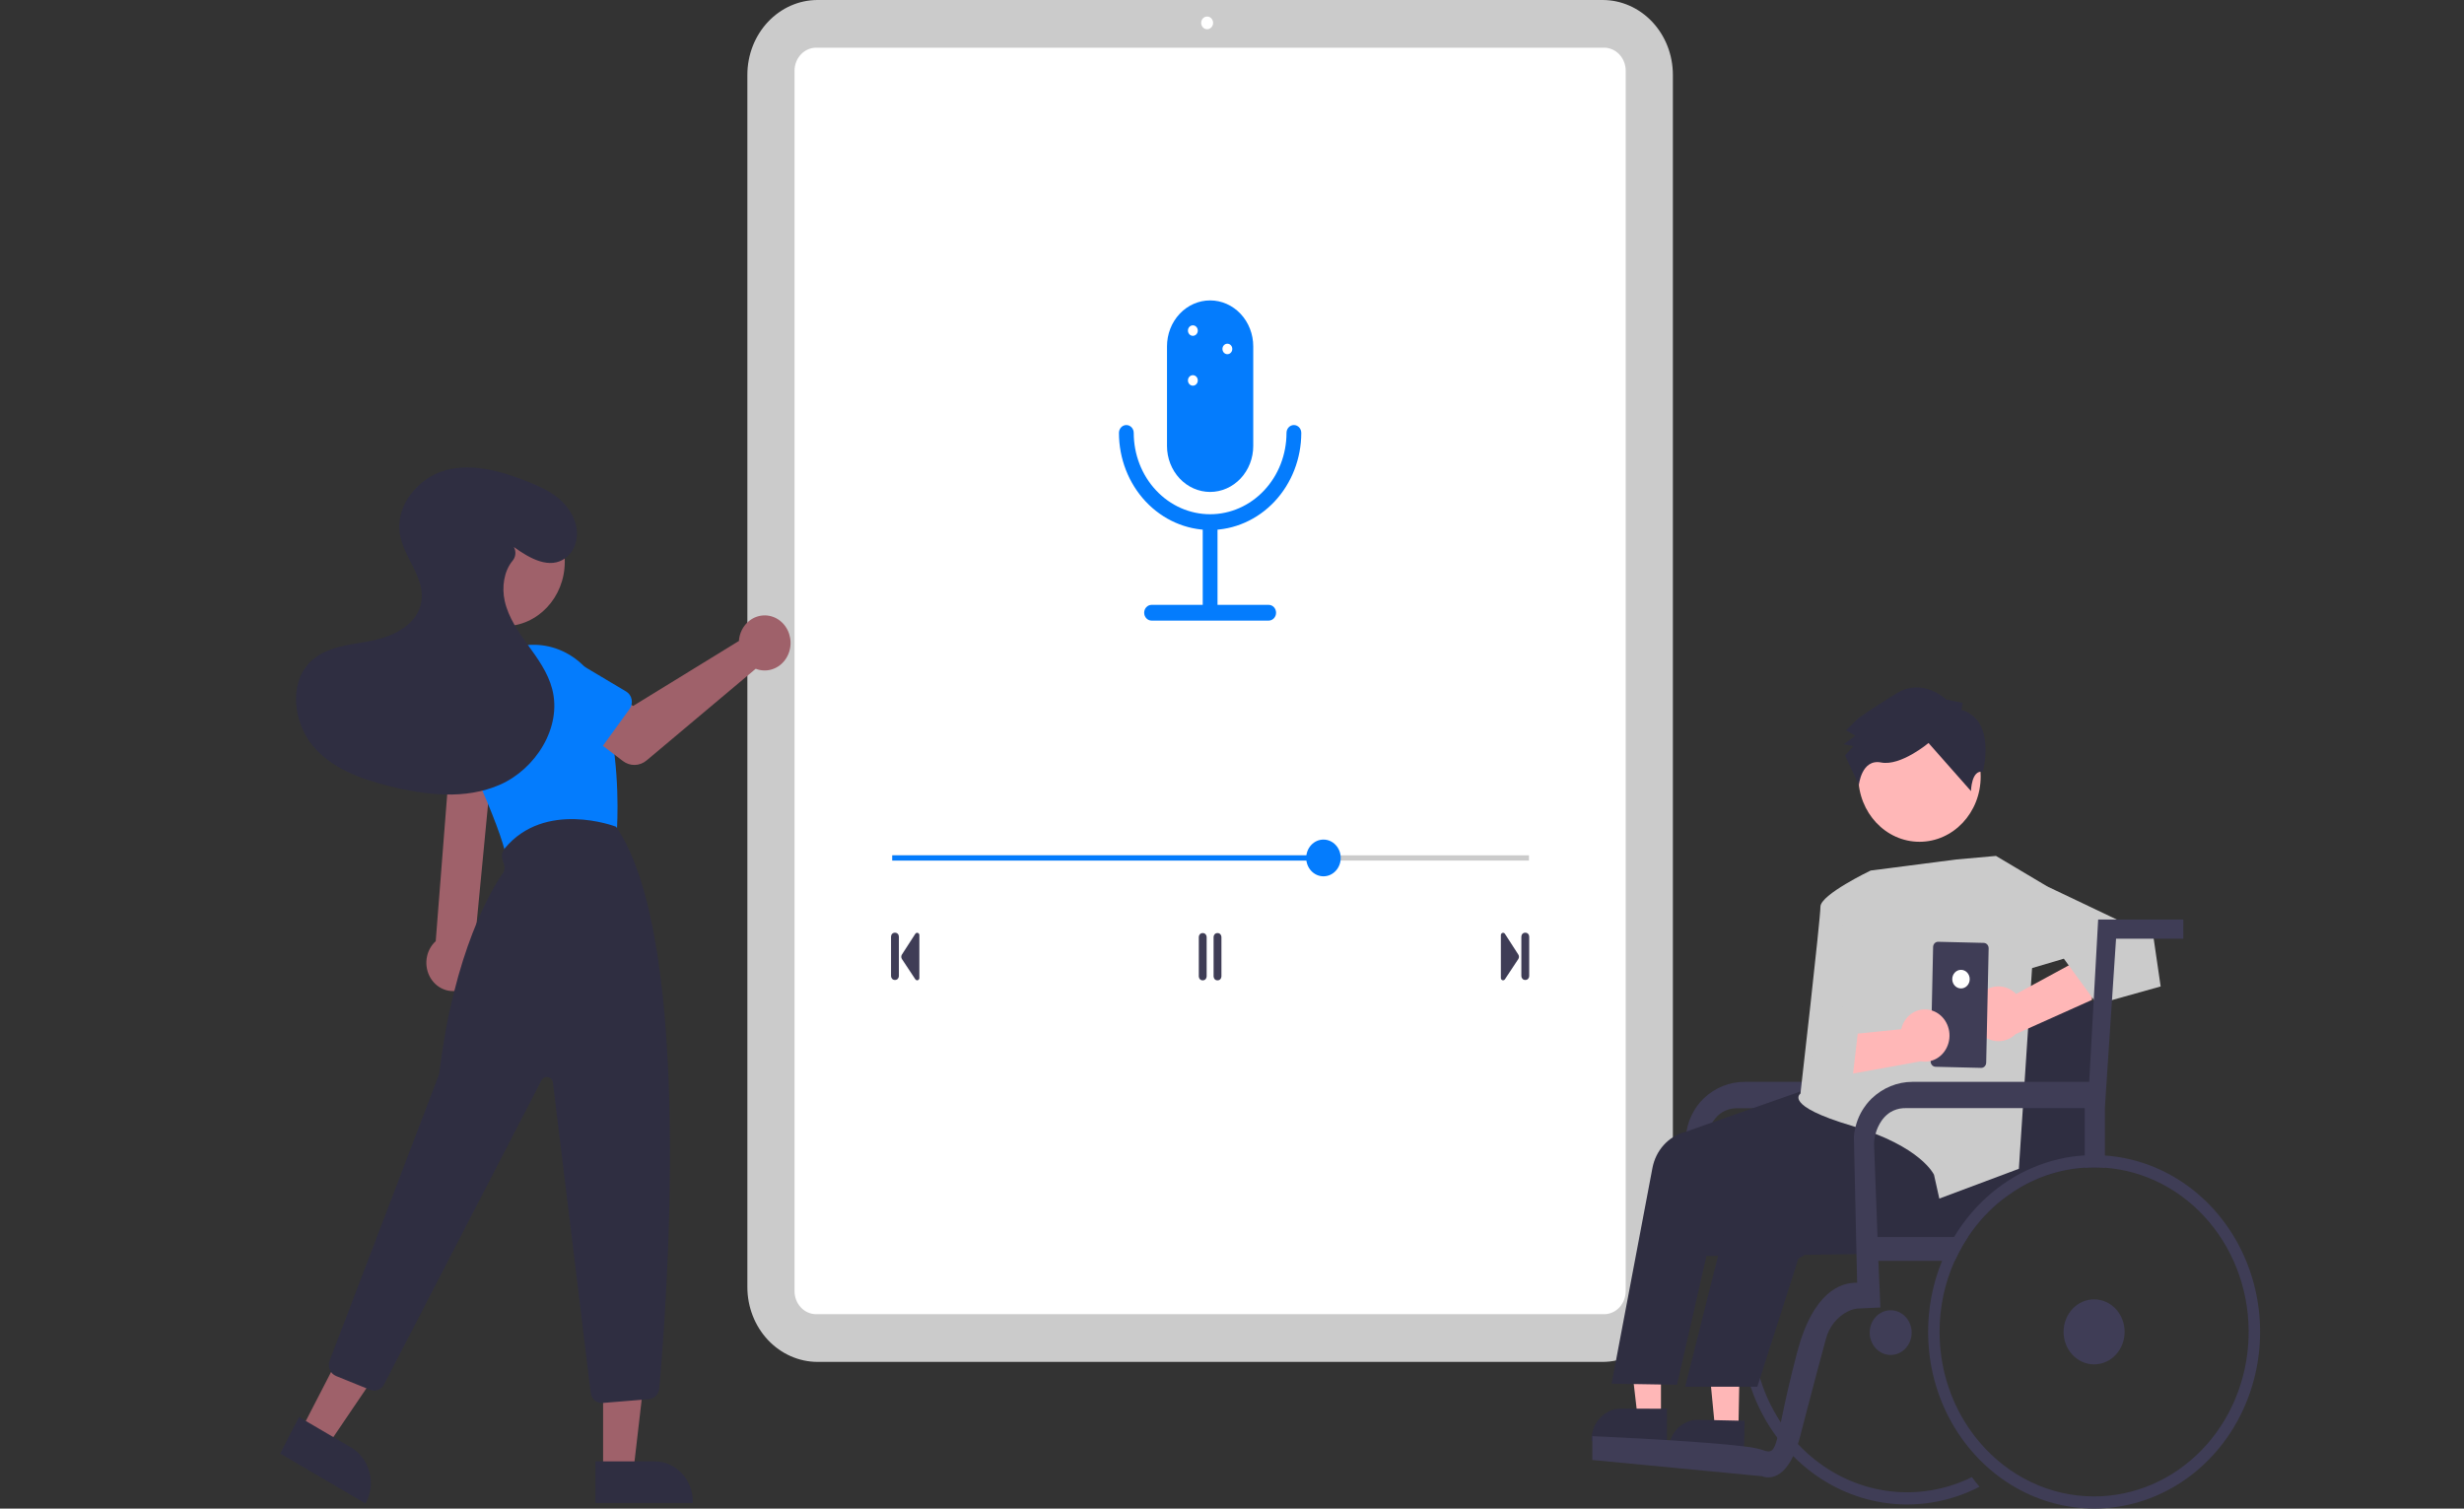 <svg width="490" height="300" viewBox="0 0 490 300" fill="none" xmlns="http://www.w3.org/2000/svg">
<rect x="0" y="0" width="490" height="300" fill="#333333" stroke="none"/>
<g clip-path="url(#clip0_540_320)">
<path d="M318.716 270.822H162.582C158.881 270.817 155.333 269.25 152.716 266.464C150.1 263.677 148.628 259.9 148.624 255.959V14.862C148.628 10.922 150.1 7.144 152.716 4.358C155.333 1.572 158.881 0.004 162.582 0H318.716C322.417 0.004 325.965 1.572 328.582 4.358C331.198 7.144 332.67 10.922 332.675 14.862V255.959C332.67 259.9 331.198 263.677 328.582 266.464C325.965 269.25 322.417 270.817 318.716 270.822Z" fill="#CBCBCB"/>
<path d="M318.991 261.339H162.307C161.166 261.338 160.072 260.855 159.266 259.996C158.459 259.137 158.005 257.972 158.004 256.758V14.064C158.005 12.85 158.459 11.685 159.266 10.826C160.072 9.967 161.166 9.484 162.307 9.483H318.991C320.132 9.484 321.225 9.967 322.032 10.826C322.839 11.685 323.292 12.85 323.294 14.064V256.758C323.292 257.972 322.839 259.137 322.032 259.996C321.225 260.855 320.132 261.338 318.991 261.339Z" fill="white"/>
<path d="M240.055 5.816C240.711 5.816 241.243 5.25 241.243 4.552C241.243 3.853 240.711 3.287 240.055 3.287C239.399 3.287 238.868 3.853 238.868 4.552C238.868 5.25 239.399 5.816 240.055 5.816Z" fill="white"/>
<path d="M239.224 194.944H239.133C238.939 194.943 238.752 194.861 238.614 194.714C238.476 194.567 238.399 194.368 238.398 194.161V186.335C238.399 186.127 238.476 185.928 238.614 185.782C238.752 185.635 238.939 185.552 239.133 185.552H239.224C239.419 185.552 239.606 185.635 239.744 185.782C239.881 185.928 239.959 186.127 239.959 186.335V194.161C239.959 194.368 239.881 194.567 239.744 194.714C239.606 194.861 239.419 194.943 239.224 194.944Z" fill="#3F3D56"/>
<path d="M242.164 194.944H242.073C241.878 194.943 241.692 194.861 241.554 194.714C241.416 194.567 241.339 194.368 241.338 194.161V186.335C241.339 186.127 241.416 185.928 241.554 185.782C241.692 185.635 241.878 185.552 242.073 185.552H242.164C242.359 185.552 242.546 185.635 242.684 185.782C242.821 185.928 242.899 186.127 242.899 186.335V194.161C242.899 194.368 242.821 194.567 242.684 194.714C242.546 194.861 242.359 194.943 242.164 194.944Z" fill="#3F3D56"/>
<path d="M178.02 194.87H177.929C177.734 194.869 177.547 194.787 177.409 194.64C177.272 194.493 177.194 194.294 177.194 194.087V186.261C177.194 186.053 177.272 185.854 177.409 185.708C177.547 185.561 177.734 185.478 177.929 185.478H178.02C178.214 185.478 178.401 185.561 178.539 185.708C178.677 185.854 178.754 186.053 178.755 186.261V194.087C178.754 194.294 178.677 194.493 178.539 194.64C178.401 194.787 178.214 194.869 178.02 194.87Z" fill="#3F3D56"/>
<path d="M182.387 194.943C182.316 194.943 182.247 194.925 182.184 194.89C182.122 194.856 182.068 194.805 182.027 194.744L179.363 190.714C179.277 190.583 179.23 190.428 179.23 190.268C179.229 190.108 179.274 189.952 179.358 189.821L182.025 185.693C182.078 185.611 182.155 185.549 182.243 185.516C182.332 185.483 182.429 185.481 182.519 185.511C182.608 185.541 182.687 185.6 182.743 185.681C182.799 185.762 182.829 185.859 182.829 185.959V194.473C182.829 194.573 182.799 194.671 182.744 194.751C182.688 194.832 182.61 194.891 182.521 194.921C182.478 194.936 182.432 194.943 182.387 194.943Z" fill="#3F3D56"/>
<path d="M302.543 194.087V186.261C302.543 186.053 302.621 185.854 302.758 185.708C302.896 185.561 303.083 185.478 303.278 185.478H303.369C303.564 185.478 303.75 185.561 303.888 185.708C304.026 185.854 304.103 186.053 304.104 186.261V194.087C304.103 194.294 304.026 194.493 303.888 194.64C303.75 194.787 303.564 194.869 303.369 194.87H303.278C303.083 194.869 302.896 194.787 302.758 194.64C302.621 194.493 302.543 194.294 302.543 194.087Z" fill="#3F3D56"/>
<path d="M298.777 194.921C298.687 194.891 298.609 194.832 298.554 194.751C298.498 194.671 298.469 194.573 298.469 194.473V185.959C298.469 185.859 298.499 185.762 298.555 185.681C298.61 185.6 298.689 185.541 298.779 185.511C298.869 185.481 298.965 185.483 299.054 185.516C299.143 185.549 299.22 185.611 299.273 185.693L301.939 189.821C302.024 189.952 302.069 190.108 302.068 190.268C302.067 190.428 302.021 190.583 301.935 190.714L299.27 194.744C299.23 194.805 299.176 194.856 299.113 194.89C299.051 194.925 298.981 194.943 298.911 194.943C298.865 194.943 298.82 194.936 298.777 194.921Z" fill="#3F3D56"/>
<path d="M304.055 170.087H177.439V171.13H304.055V170.087Z" fill="#CBCBCB"/>
<path d="M263.189 170.087H177.439V171.13H263.189V170.087Z" fill="#047CFD"/>
<path d="M263.189 174.261C265.083 174.261 266.619 172.626 266.619 170.609C266.619 168.592 265.083 166.957 263.189 166.957C261.294 166.957 259.759 168.592 259.759 170.609C259.759 172.626 261.294 174.261 263.189 174.261Z" fill="#047CFD"/>
<path d="M240.649 97.826C238.375 97.823 236.196 96.86 234.588 95.149C232.981 93.437 232.076 91.116 232.074 88.695V68.869C232.074 66.448 232.977 64.126 234.585 62.413C236.193 60.701 238.374 59.739 240.649 59.739C242.923 59.739 245.104 60.701 246.712 62.413C248.32 64.126 249.224 66.448 249.224 68.869V88.695C249.221 91.116 248.317 93.437 246.709 95.149C245.102 96.86 242.922 97.823 240.649 97.826Z" fill="#047CFD"/>
<path d="M240.649 105.391C235.842 105.385 231.234 103.35 227.835 99.731C224.436 96.112 222.524 91.205 222.519 86.087C222.519 85.672 222.673 85.274 222.949 84.98C223.225 84.687 223.599 84.522 223.989 84.522C224.378 84.522 224.752 84.687 225.028 84.98C225.304 85.274 225.459 85.672 225.459 86.087C225.459 90.376 227.059 94.49 229.908 97.524C232.756 100.557 236.62 102.261 240.649 102.261C244.677 102.261 248.541 100.557 251.39 97.524C254.238 94.49 255.839 90.376 255.839 86.087C255.839 85.672 255.993 85.274 256.269 84.98C256.545 84.687 256.919 84.522 257.309 84.522C257.698 84.522 258.072 84.687 258.348 84.98C258.624 85.274 258.779 85.672 258.779 86.087C258.773 91.205 256.861 96.112 253.462 99.731C250.064 103.35 245.455 105.385 240.649 105.391Z" fill="#047CFD"/>
<path d="M240.649 123.131C240.259 123.131 239.885 122.966 239.609 122.672C239.334 122.379 239.179 121.98 239.179 121.565V104.348C239.179 103.933 239.334 103.535 239.609 103.241C239.885 102.948 240.259 102.783 240.649 102.783C241.039 102.783 241.412 102.948 241.688 103.241C241.964 103.535 242.119 103.933 242.119 104.348V121.565C242.119 121.98 241.964 122.379 241.688 122.672C241.412 122.966 241.039 123.131 240.649 123.131Z" fill="#047CFD"/>
<path d="M237.219 66.782C237.76 66.782 238.199 66.315 238.199 65.739C238.199 65.163 237.76 64.696 237.219 64.696C236.678 64.696 236.239 65.163 236.239 65.739C236.239 66.315 236.678 66.782 237.219 66.782Z" fill="white"/>
<path d="M237.219 76.696C237.76 76.696 238.199 76.228 238.199 75.652C238.199 75.076 237.76 74.609 237.219 74.609C236.678 74.609 236.239 75.076 236.239 75.652C236.239 76.228 236.678 76.696 237.219 76.696Z" fill="white"/>
<path d="M244.079 70.435C244.62 70.435 245.059 69.968 245.059 69.391C245.059 68.815 244.62 68.348 244.079 68.348C243.537 68.348 243.099 68.815 243.099 69.391C243.099 69.968 243.537 70.435 244.079 70.435Z" fill="white"/>
<path d="M252.293 123.411H229.005C228.615 123.411 228.241 123.246 227.965 122.952C227.69 122.659 227.535 122.261 227.535 121.845C227.535 121.43 227.69 121.032 227.965 120.739C228.241 120.445 228.615 120.28 229.005 120.28H252.293C252.683 120.28 253.057 120.445 253.333 120.739C253.608 121.032 253.763 121.43 253.763 121.845C253.763 122.261 253.608 122.659 253.333 122.952C253.057 123.246 252.683 123.411 252.293 123.411Z" fill="#047CFD"/>
<path d="M398.413 235.424C397.86 234.991 397.291 234.59 396.713 234.209C396.365 233.969 396.007 233.744 395.65 233.525C395.601 233.494 395.552 233.463 395.503 233.431C393.708 232.348 391.821 231.446 389.868 230.739C387.973 230.051 386.023 229.552 384.042 229.247C384.011 229.239 383.98 229.234 383.949 229.231C383.415 229.148 382.876 229.08 382.332 229.033C381.954 228.991 381.572 228.96 381.19 228.944C380.7 228.908 380.21 228.887 379.71 228.882C379.563 228.876 379.411 228.876 379.259 228.876C377.659 228.876 376.06 228.999 374.477 229.247C374.129 229.299 373.781 229.356 373.438 229.419C373.208 229.466 372.982 229.513 372.757 229.56C371.821 229.763 370.902 230.005 369.998 230.285C369.587 230.416 369.18 230.551 368.773 230.697C368.225 230.89 367.686 231.099 367.152 231.329C366.676 231.522 366.211 231.736 365.75 231.955C361.956 233.776 358.518 236.342 355.617 239.52C354.47 240.767 353.414 242.105 352.456 243.522C352.001 244.195 351.568 244.887 351.158 245.598C350.4 246.896 349.726 248.247 349.139 249.642C347.94 252.475 347.103 255.467 346.65 258.537C346.382 260.353 346.247 262.188 346.248 264.026C346.248 264.36 346.253 264.694 346.263 265.023C346.455 272.639 348.983 279.98 353.461 285.923C353.941 286.57 354.446 287.196 354.97 287.802C355.494 288.407 356.038 288.996 356.602 289.56C357.293 290.259 358.008 290.916 358.748 291.548C363.292 295.398 368.712 297.901 374.458 298.802C380.204 299.702 386.071 298.969 391.465 296.676C392.21 296.363 392.94 296.024 393.651 295.649C393.122 295.033 392.619 294.393 392.142 293.729C391.431 294.083 390.711 294.407 389.971 294.699C384.861 296.723 379.337 297.261 373.967 296.259C368.596 295.256 363.574 292.75 359.414 288.996C358.767 288.412 358.135 287.796 357.538 287.155C356.866 286.44 356.224 285.694 355.622 284.916C355.102 284.254 354.602 283.565 354.137 282.856C350.175 276.881 348.211 269.664 348.56 262.359C348.909 255.055 351.551 248.087 356.063 242.572C356.337 242.233 356.616 241.904 356.901 241.586C357.484 240.934 358.087 240.303 358.714 239.703C361.661 236.872 365.095 234.677 368.827 233.238C368.861 233.223 368.901 233.212 368.935 233.197C369.053 233.15 369.175 233.108 369.298 233.061C370.461 232.636 371.647 232.286 372.85 232.012C373.286 231.913 373.727 231.824 374.168 231.746C374.178 231.746 374.183 231.741 374.193 231.741C375.438 231.524 376.695 231.386 377.956 231.329C378.387 231.308 378.823 231.297 379.259 231.297C379.798 231.297 380.342 231.313 380.876 231.35C381.258 231.365 381.646 231.397 382.023 231.433C382.356 231.464 382.689 231.501 383.018 231.548C386.835 232.042 390.529 233.302 393.905 235.263C394.777 235.765 395.624 236.313 396.444 236.906C397.1 237.381 397.742 237.882 398.36 238.403C398.997 237.908 399.658 237.438 400.334 237C399.712 236.447 399.07 235.915 398.413 235.424Z" fill="#3F3D56"/>
<path d="M383.822 182.861L382.039 215.134H347.017C343.978 215.103 341.038 216.287 338.779 218.451C336.751 220.423 335.49 223.133 335.247 226.047L339.242 227.562C339.236 227.073 339.283 226.585 339.382 226.107C339.659 224.826 340.426 222.495 342.486 221.186C343.392 220.638 344.419 220.359 345.461 220.378H385.158L387.389 186.683H400.757V182.861H383.822Z" fill="#3F3D56"/>
<path d="M418.587 199.012L418.577 199.268L417.49 229.722L417.401 232.143C417.083 232.132 416.764 232.127 416.441 232.127C415.814 232.127 415.191 232.148 414.574 232.19C411.547 232.376 408.564 233.046 405.725 234.177C404.99 234.47 404.264 234.793 403.559 235.143C402.449 235.691 401.373 236.312 400.335 237C399.658 237.438 398.997 237.908 398.36 238.404C395.648 240.512 393.277 243.076 391.338 245.995C390.659 247.011 390.039 248.07 389.481 249.167L386.889 249.193L369.19 249.402L358.915 249.527H358.91L351.668 249.61L349.139 249.642H348.958L346.65 249.668L341.667 249.73L339.349 249.757L336.135 249.793L338.139 229.623L355.617 230.651L358.714 230.833L359.527 230.88L367.152 231.329L368.788 231.423L372.836 231.663L374.193 231.741L380.774 232.127L380.877 231.35L381.073 229.847L381.19 228.944L381.822 224.087L382.023 222.564L382.307 220.377V220.362L382.332 220.164L382.989 215.134L383.523 211.07L384.018 207.287V207.271L384.806 201.193L384.939 200.197L386.497 200.139L392.553 199.931L395.229 199.837L403.642 199.539L415.378 199.127H415.382L416.353 199.091L416.583 199.08H416.588L418.587 199.012Z" fill="#2F2E41"/>
<path d="M416.441 271.315C419.794 271.315 422.512 268.421 422.512 264.85C422.512 261.28 419.794 258.386 416.441 258.386C413.088 258.386 410.37 261.28 410.37 264.85C410.37 268.421 413.088 271.315 416.441 271.315Z" fill="#3F3D56"/>
<path d="M375.985 269.444C378.29 269.444 380.159 267.455 380.159 265C380.159 262.546 378.29 260.556 375.985 260.556C373.68 260.556 371.812 262.546 371.812 265C371.812 267.455 373.68 269.444 375.985 269.444Z" fill="#3F3D56"/>
<path d="M404.23 232.2C403.49 232.508 402.76 232.852 402.044 233.223C400.791 233.873 399.578 234.609 398.413 235.424C397.737 235.889 397.081 236.383 396.444 236.906C393.347 239.422 390.69 242.499 388.594 245.995H391.338C393.277 243.076 395.648 240.512 398.36 238.404C398.997 237.908 399.658 237.438 400.334 237C401.372 236.312 402.449 235.691 403.558 235.143C404.264 234.793 404.989 234.47 405.724 234.177C408.564 233.046 411.547 232.376 414.574 232.19V229.758C411.024 229.968 407.53 230.792 404.23 232.2ZM386.213 250.737H388.716C388.957 250.205 389.211 249.678 389.481 249.167L386.889 249.193C386.648 249.699 386.423 250.216 386.213 250.737ZM418.587 229.779C418.224 229.748 417.857 229.732 417.489 229.722C417.141 229.706 416.793 229.701 416.441 229.701C415.813 229.701 415.191 229.722 414.574 229.758C411.024 229.968 407.53 230.792 404.23 232.2C403.49 232.508 402.76 232.852 402.044 233.223C400.791 233.873 399.578 234.609 398.413 235.424C397.737 235.889 397.081 236.383 396.444 236.906C392.422 240.175 389.154 244.377 386.889 249.193C386.648 249.699 386.423 250.216 386.212 250.737C385.487 252.484 384.9 254.292 384.458 256.143C384.167 257.342 383.938 258.558 383.772 259.784C383.625 260.859 383.526 261.946 383.473 263.045C383.444 263.645 383.429 264.245 383.429 264.85C383.43 266.182 383.5 267.513 383.64 268.837C384.3 274.998 386.485 280.862 389.971 285.83C390.446 286.508 390.946 287.17 391.465 287.807C395.019 292.191 399.536 295.572 404.613 297.649C409.691 299.726 415.172 300.435 420.568 299.712C425.965 298.989 431.11 296.857 435.546 293.506C439.982 290.155 443.572 285.688 445.995 280.503C448.419 275.318 449.601 269.575 449.437 263.786C449.273 257.997 447.768 252.341 445.055 247.321C442.343 242.301 438.507 238.073 433.889 235.013C429.271 231.952 424.015 230.154 418.587 229.779H418.587ZM416.441 297.574C412.143 297.576 407.894 296.616 403.968 294.757C400.042 292.897 396.526 290.179 393.651 286.779C393.122 286.163 392.619 285.524 392.142 284.859C388.191 279.449 385.946 272.848 385.727 265.998C385.713 265.617 385.708 265.237 385.708 264.85C385.703 259.965 386.731 255.142 388.716 250.737C388.957 250.205 389.211 249.678 389.481 249.167C390.038 248.07 390.658 247.011 391.338 245.995C393.277 243.076 395.648 240.512 398.36 238.404C398.997 237.908 399.658 237.438 400.334 237C401.372 236.312 402.449 235.691 403.559 235.143C404.264 234.793 404.989 234.47 405.724 234.177C408.564 233.046 411.547 232.376 414.574 232.19C415.191 232.148 415.813 232.127 416.441 232.127C416.764 232.127 417.083 232.132 417.401 232.143C417.798 232.158 418.195 232.179 418.587 232.205C426.533 232.796 433.954 236.649 439.284 242.953C444.615 249.256 447.438 257.516 447.16 265.993C446.882 274.47 443.523 282.5 437.793 288.392C432.062 294.283 424.407 297.575 416.441 297.574ZM385.727 265.998C385.713 265.617 385.708 265.237 385.708 264.85C385.703 259.965 386.731 255.142 388.716 250.737H386.213C385.487 252.484 384.9 254.292 384.458 256.143C384.533 256.481 384.571 256.828 384.571 257.176C384.571 258.113 384.292 259.027 383.772 259.784C383.625 260.859 383.526 261.946 383.473 263.045C383.444 263.645 383.429 264.245 383.429 264.85C383.43 266.182 383.5 267.513 383.64 268.837C384.3 274.998 386.485 280.862 389.971 285.83C390.711 285.537 391.431 285.214 392.142 284.859C388.191 279.449 385.946 272.848 385.727 265.998Z" fill="#3F3D56"/>
<path opacity="0.1" d="M397.581 215.587C397.866 215.587 398.097 215.341 398.097 215.037C398.097 214.734 397.866 214.488 397.581 214.488C397.296 214.488 397.065 214.734 397.065 215.037C397.065 215.341 397.296 215.587 397.581 215.587Z" fill="black"/>
<path opacity="0.1" d="M395.828 224.689C396.113 224.689 396.344 224.443 396.344 224.14C396.344 223.836 396.113 223.59 395.828 223.59C395.543 223.59 395.312 223.836 395.312 224.14C395.312 224.443 395.543 224.689 395.828 224.689Z" fill="black"/>
<path d="M330.304 281.747L325.652 281.746L323.439 262.641L330.304 262.642L330.304 281.747Z" fill="#FFB7B7"/>
<path d="M330.304 280.132L325.467 280.127H322.331C321.564 280.127 320.805 280.287 320.096 280.6C319.387 280.912 318.743 281.37 318.201 281.948C317.658 282.525 317.228 283.211 316.935 283.966C316.641 284.72 316.49 285.529 316.491 286.346V286.55H331.49V280.132H330.304Z" fill="#2F2E41"/>
<path d="M345.707 284.128L341.056 284.026L339.21 264.877L346.075 265.027L345.707 284.128Z" fill="#FFB7B7"/>
<path d="M345.738 282.511L340.897 282.407L337.766 282.339C336.999 282.321 336.237 282.464 335.522 282.76C334.807 283.056 334.155 283.499 333.601 284.064C333.048 284.629 332.604 285.305 332.296 286.053C331.989 286.801 331.823 287.606 331.808 288.423L331.803 288.626L346.802 288.955L346.826 287.635L346.924 282.537L345.738 282.511Z" fill="#2F2E41"/>
<path d="M361.909 215.689L335.034 225.129C333.437 225.547 331.985 226.441 330.848 227.705C329.71 228.969 328.933 230.552 328.609 232.268L320.489 275.154L333.504 275.37L341.73 239.328L359.491 231.591L345.882 239.977C344.653 241.015 343.703 242.378 343.125 243.93L335.117 275.759H349.471L357.629 250.306L393.034 228.817L361.909 215.689Z" fill="#2F2E41"/>
<path d="M389.02 170.915L372.006 173.114C372.006 173.114 362.019 177.884 362.019 180.308C362.019 182.732 358.043 217.479 358.043 217.479C358.043 217.479 354.507 219.803 368.318 223.893C382.129 227.982 384.607 233.628 384.607 233.628L385.658 238.345L401.48 232.426L404.136 192.025L407.167 176.293L396.927 170.208L389.02 170.915Z" fill="#CBCBCB"/>
<path d="M381.721 167.395C388.438 167.395 393.884 161.597 393.884 154.445C393.884 147.293 388.438 141.494 381.721 141.494C375.004 141.494 369.558 147.293 369.558 154.445C369.558 161.597 375.004 167.395 381.721 167.395Z" fill="#FFB7B7"/>
<path d="M390.058 141.15L390.299 139.763L387.042 139.119C387.042 139.119 382.435 134.621 377.149 137.882C371.863 141.142 369.546 142.837 369.546 142.837L367.108 145.225L368.942 146.305L366.625 148L368.579 148.386L366.913 150.21L369.658 156.134C369.658 156.134 370.171 150.854 374.079 151.626C377.988 152.399 383.516 147.751 383.516 147.751L391.958 157.312C391.958 157.312 392.028 153.041 394.31 153.482C394.31 153.482 397.103 143.26 390.058 141.15Z" fill="#2F2E41"/>
<path d="M393.182 198.554C393.595 197.895 394.138 197.341 394.774 196.93C395.41 196.52 396.122 196.262 396.862 196.177C397.601 196.091 398.349 196.179 399.053 196.434C399.756 196.69 400.399 197.106 400.936 197.655L417.038 188.911L415.994 198.851L400.863 205.63C399.938 206.528 398.735 207.034 397.483 207.051C396.232 207.068 395.017 206.596 394.071 205.724C393.124 204.852 392.51 203.64 392.347 202.319C392.183 200.997 392.48 199.657 393.182 198.554Z" fill="#FFB7B7"/>
<path d="M403.218 177.053L407.168 176.292L428.242 186.329L429.677 196.163L417.037 199.701L410.424 190.644L400.744 193.505L395.03 184.348L403.218 177.053Z" fill="#CBCBCB"/>
<path d="M384.424 188.314L383.935 211.053C383.923 211.638 384.358 212.122 384.907 212.136L393.965 212.356C394.514 212.37 394.969 211.907 394.982 211.322L395.47 188.583C395.482 187.999 395.048 187.514 394.499 187.501L385.441 187.28C384.891 187.267 384.436 187.73 384.424 188.314Z" fill="#3F3D56"/>
<path d="M389.97 196.559C390.929 196.559 391.707 195.73 391.707 194.709C391.707 193.687 390.929 192.859 389.97 192.859C389.01 192.859 388.232 193.687 388.232 194.709C388.232 195.73 389.01 196.559 389.97 196.559Z" fill="white"/>
<path d="M384.746 201.162C384.097 200.857 383.393 200.707 382.684 200.723C381.974 200.74 381.277 200.921 380.641 201.255C380.005 201.589 379.445 202.068 379.001 202.657C378.557 203.247 378.241 203.933 378.073 204.666L360.906 206.41L366.528 213.841L381.967 211.046C383.144 211.264 384.355 211.016 385.371 210.347C386.387 209.678 387.137 208.636 387.48 207.418C387.822 206.199 387.733 204.89 387.229 203.737C386.725 202.584 385.842 201.667 384.746 201.162Z" fill="#FFB7B7"/>
<path d="M367.293 183.768L366.394 201.56L369.767 202.696L368.318 215.1L359.657 216.493L363.271 184.382L367.293 183.768Z" fill="#CBCBCB"/>
<path d="M417.249 182.859L416.911 188.979L416.779 191.369V191.4L416.367 198.783L416.352 199.09L415.466 215.134H380.318C377.321 215.135 374.431 216.317 372.204 218.452C371.837 218.808 371.494 219.19 371.175 219.595C370.976 219.845 370.79 220.107 370.616 220.377C370.392 220.711 370.186 221.057 369.999 221.416C369.559 222.261 369.222 223.162 368.994 224.097C368.969 224.172 368.95 224.249 368.935 224.327C368.803 224.893 368.713 225.468 368.666 226.049L368.774 230.697L368.788 231.423L368.828 233.238L369.053 243.37L369.19 249.402L369.318 255.083C366.098 255 360.566 256.816 357.366 268.983C356.661 271.664 356.092 274.007 355.622 276.047C355.382 277.085 355.165 278.047 354.97 278.932C354.642 280.445 354.373 281.744 354.137 282.856C353.877 284.108 353.662 285.115 353.461 285.924C352.76 288.668 352.202 289.017 350.433 288.308C349.253 287.964 348.046 287.739 346.827 287.635C343.196 287.176 337.575 286.753 332.161 286.414C331.935 286.404 331.715 286.388 331.489 286.372C323.762 285.892 316.652 285.59 316.652 285.59V290.327L350.433 293.562C350.433 293.562 353.917 295.226 356.602 289.56C356.969 288.784 357.282 287.98 357.538 287.155C357.709 286.638 357.871 286.08 358.023 285.48C358.263 284.551 358.505 283.617 358.748 282.678C358.969 281.828 359.194 280.972 359.415 280.127C360.87 274.555 362.271 269.322 363.094 266.311C363.408 265.094 363.969 263.964 364.738 263.003C365.507 262.042 366.465 261.273 367.544 260.75C368.298 260.373 369.122 260.182 369.954 260.191L373.943 260.004L373.541 250.737H388.717C388.957 250.205 389.212 249.678 389.481 249.167C390.038 248.07 390.659 247.011 391.338 245.995H373.37L373.179 240.866L372.85 232.012L372.836 231.663L372.757 229.56L372.684 227.562C372.673 227.067 372.719 226.573 372.821 226.09C372.86 225.908 372.909 225.699 372.973 225.48C373.225 224.544 373.629 223.663 374.168 222.877C374.55 222.322 375.011 221.836 375.536 221.437C375.66 221.341 375.789 221.252 375.923 221.17C376.686 220.71 377.537 220.439 378.412 220.377C378.572 220.362 378.732 220.356 378.892 220.362H414.574V232.19C415.191 232.148 415.813 232.127 416.441 232.127C416.764 232.127 417.083 232.132 417.401 232.143C417.798 232.158 418.195 232.179 418.587 232.205V220.247L419.998 198.871L420.807 186.668H434.179L434.184 182.859H417.249Z" fill="#3F3D56"/>
<path d="M92.467 196.478C93.156 196.113 93.761 195.592 94.24 194.951C94.719 194.31 95.061 193.564 95.24 192.768C95.42 191.971 95.433 191.142 95.279 190.339C95.125 189.536 94.808 188.779 94.349 188.121L98.285 147.144H89.779L86.65 187.156C85.663 188.049 85.018 189.297 84.837 190.663C84.657 192.029 84.953 193.419 85.67 194.568C86.387 195.717 87.475 196.546 88.727 196.898C89.98 197.25 91.31 197.101 92.467 196.478V196.478Z" fill="#9F616A"/>
<path d="M100.277 124.529C106.924 124.529 112.312 118.792 112.312 111.715C112.312 104.637 106.924 98.9 100.277 98.9C93.63 98.9 88.242 104.637 88.242 111.715C88.242 118.792 93.63 124.529 100.277 124.529Z" fill="#9F616A"/>
<path d="M102.543 171.008C102.061 171.007 101.593 170.839 101.209 170.528C100.826 170.217 100.549 169.781 100.422 169.286C99.457 165.556 96.949 159.25 92.966 150.541C92.067 148.572 91.569 146.423 91.505 144.235C91.441 142.047 91.812 139.87 92.594 137.845C93.376 135.821 94.552 133.995 96.043 132.489C97.534 130.982 99.307 129.828 101.247 129.102C103.085 128.411 105.035 128.12 106.98 128.245C108.926 128.37 110.828 128.91 112.575 129.832C114.321 130.753 115.876 132.039 117.148 133.612C118.419 135.185 119.382 137.013 119.978 138.989C123.066 149.296 122.916 160.336 122.709 164.604C122.683 165.118 122.5 165.608 122.187 166.001C121.874 166.393 121.449 166.666 120.977 166.777L103.016 170.953C102.86 170.989 102.702 171.008 102.543 171.008Z" fill="#047CFD"/>
<path d="M119.936 292.692H125.943L128.801 268.02H119.935L119.936 292.692Z" fill="#9F616A"/>
<path d="M118.405 298.892L118.404 290.604L130.235 290.603C132.234 290.603 134.152 291.449 135.566 292.954C136.98 294.46 137.775 296.501 137.775 298.631V298.891L118.405 298.892Z" fill="#2F2E41"/>
<path d="M59.867 284.402L65.131 287.484L78.799 267.33L71.03 262.782L59.867 284.402Z" fill="#9F616A"/>
<path d="M72.693 298.986L55.719 289.05L59.469 281.786L69.836 287.855C71.587 288.883 72.883 290.608 73.441 292.651C73.998 294.695 73.772 296.891 72.811 298.757L72.693 298.986Z" fill="#2F2E41"/>
<path d="M119.656 278.998C119.121 278.997 118.604 278.79 118.202 278.413C117.8 278.037 117.54 277.517 117.471 276.952L109.958 215.309C109.925 215.037 109.812 214.782 109.635 214.582C109.458 214.382 109.226 214.247 108.972 214.196C108.718 214.144 108.456 214.18 108.222 214.297C107.989 214.414 107.796 214.607 107.671 214.847L76.361 275.333C76.102 275.827 75.686 276.206 75.188 276.4C74.689 276.595 74.142 276.593 73.645 276.394L66.82 273.626C66.545 273.514 66.295 273.346 66.082 273.13C65.87 272.914 65.7 272.655 65.583 272.368C65.466 272.081 65.403 271.772 65.4 271.459C65.397 271.147 65.452 270.836 65.563 270.547L87.252 213.814C87.307 213.67 87.344 213.519 87.363 213.365C90.301 189.154 97.775 176.842 99.996 173.646C100.158 173.411 100.265 173.138 100.307 172.85C100.349 172.562 100.326 172.267 100.239 171.99L99.934 171.015C99.812 170.628 99.787 170.214 99.861 169.813C99.935 169.413 100.107 169.04 100.358 168.732C108.36 159.026 122.308 164.322 122.448 164.377L122.518 164.404L122.562 164.468C138.201 187.306 132.419 261.482 131.101 276.12C131.052 276.67 130.821 277.184 130.45 277.571C130.08 277.957 129.593 278.192 129.075 278.233L119.827 278.991C119.77 278.996 119.713 278.998 119.656 278.998Z" fill="#2F2E41"/>
<path d="M147.064 126.6C147.004 126.881 146.965 127.168 146.947 127.456L125.898 140.385L120.781 137.249L115.327 144.852L123.878 151.341C124.569 151.866 125.4 152.137 126.248 152.115C127.097 152.093 127.915 151.779 128.581 151.219L150.286 132.987C151.266 133.373 152.333 133.432 153.345 133.157C154.357 132.882 155.266 132.285 155.952 131.446C156.637 130.607 157.067 129.566 157.183 128.461C157.3 127.355 157.097 126.239 156.603 125.259C156.109 124.279 155.346 123.483 154.416 122.976C153.487 122.469 152.434 122.275 151.398 122.421C150.363 122.566 149.394 123.044 148.619 123.791C147.845 124.537 147.303 125.517 147.064 126.6H147.064Z" fill="#9F616A"/>
<path d="M125.194 140.998L118.391 150.386C118.197 150.653 117.952 150.873 117.672 151.03C117.391 151.187 117.082 151.278 116.766 151.296C116.449 151.315 116.133 151.26 115.838 151.137C115.543 151.013 115.277 150.824 115.057 150.581L107.355 142.065C106.076 141.003 105.244 139.445 105.043 137.731C104.842 136.017 105.287 134.288 106.282 132.924C107.277 131.559 108.739 130.671 110.348 130.453C111.958 130.236 113.582 130.707 114.866 131.764L124.525 137.515C124.801 137.68 125.041 137.906 125.228 138.178C125.415 138.451 125.545 138.763 125.608 139.093C125.672 139.424 125.668 139.765 125.596 140.094C125.525 140.422 125.387 140.731 125.194 140.998L125.194 140.998Z" fill="#047CFD"/>
<path d="M98.827 157.308L87.867 155.201C87.555 155.141 87.26 155.011 86.999 154.818C86.739 154.625 86.521 154.375 86.36 154.084C86.199 153.794 86.099 153.47 86.066 153.134C86.033 152.799 86.069 152.459 86.17 152.14L89.723 140.939C90.02 139.242 90.937 137.74 92.273 136.762C93.609 135.783 95.254 135.409 96.849 135.721C98.443 136.032 99.857 137.005 100.779 138.425C101.702 139.844 102.057 141.596 101.769 143.294L101.422 155.072C101.412 155.409 101.334 155.74 101.193 156.043C101.052 156.345 100.852 156.611 100.605 156.823C100.359 157.035 100.073 157.189 99.766 157.272C99.459 157.356 99.138 157.368 98.827 157.308Z" fill="#047CFD"/>
<path d="M102.182 108.767C105.275 111.021 109.337 113.339 112.496 110.938C114.57 109.362 115.224 106.443 114.383 103.882C112.87 99.275 108.714 97.248 104.739 95.693C99.573 93.672 93.947 92.065 88.613 93.512C83.279 94.959 78.565 100.458 79.528 106.228C80.302 110.869 84.413 114.73 83.83 119.402C83.242 124.104 78.276 126.579 73.892 127.419C69.507 128.26 64.601 128.53 61.45 131.883C57.431 136.161 58.434 143.806 62.217 148.323C65.999 152.839 71.707 154.886 77.237 156.278C84.565 158.122 92.49 159.091 99.45 156.031C106.409 152.971 111.825 144.733 109.809 137.008C108.957 133.745 106.951 130.988 105.013 128.303C103.074 125.619 101.111 122.811 100.371 119.518C99.755 116.773 100.211 113.586 101.92 111.527C102.231 111.167 102.427 110.711 102.479 110.225C102.532 109.739 102.438 109.247 102.212 108.821L102.182 108.767Z" fill="#2F2E41"/>
</g>
<defs>
<clipPath id="clip0_540_320">
<rect width="490" height="300" fill="white"/>
</clipPath>
</defs>
</svg>
